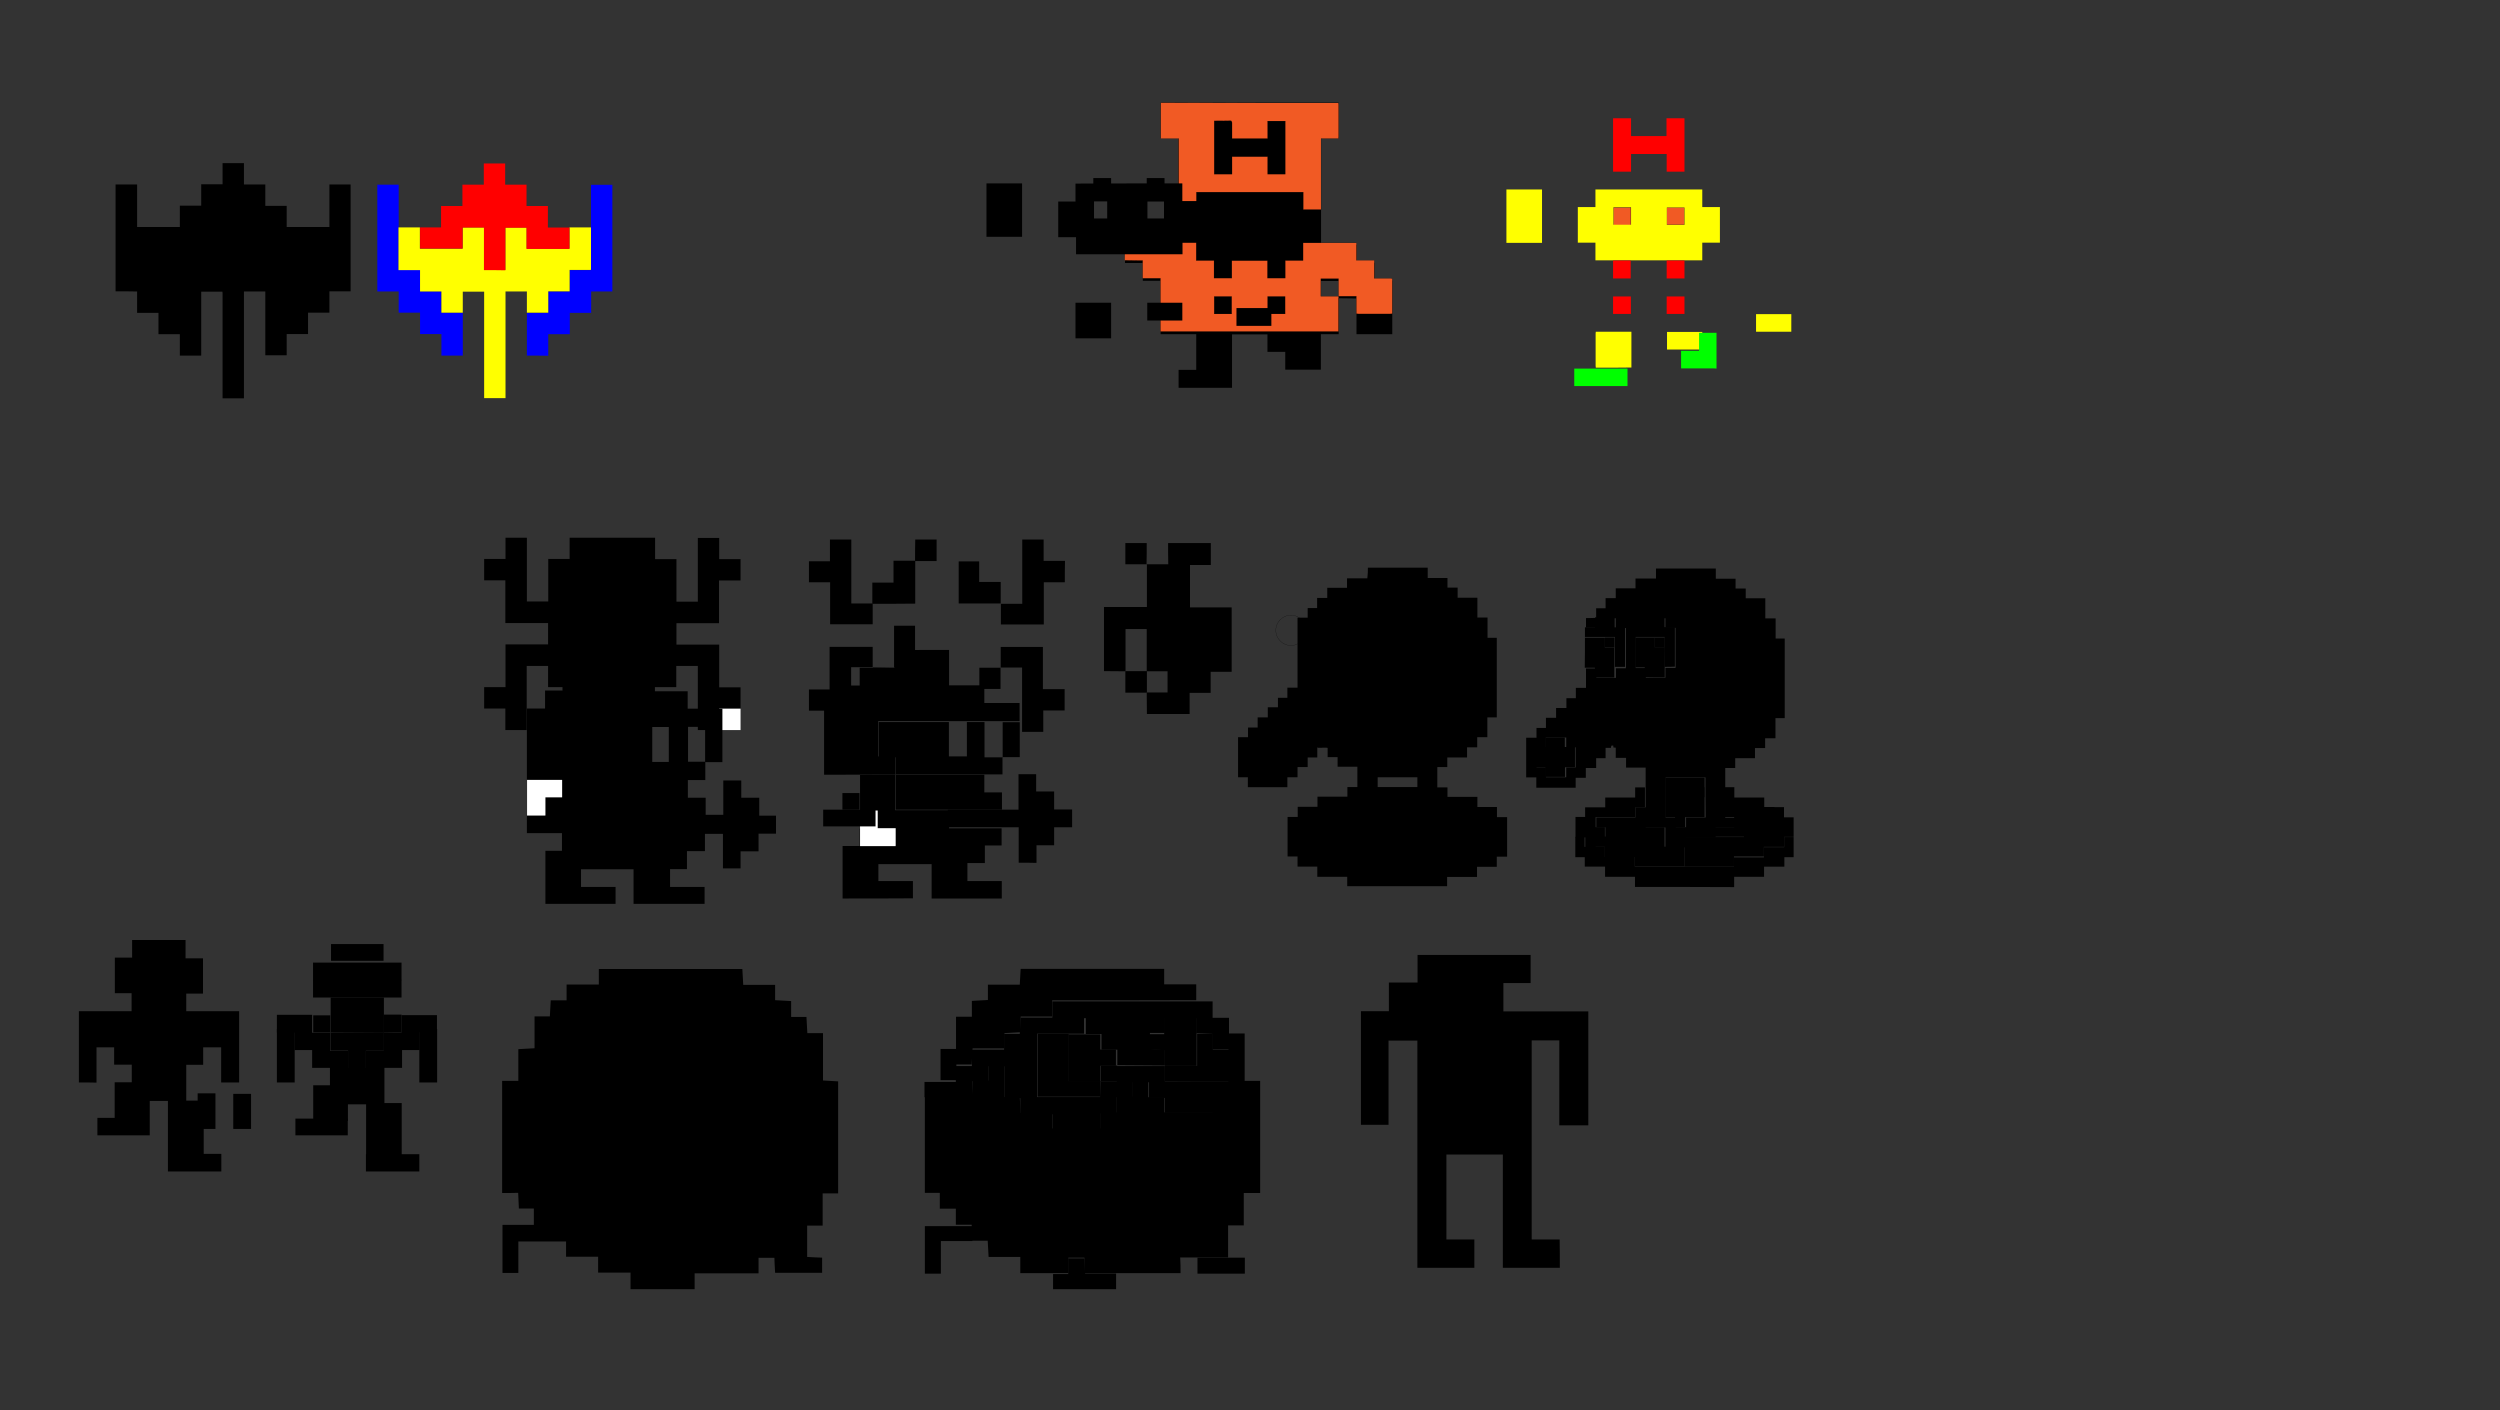 <?xml version="1.0" encoding="utf-8"?>
<!-- Generator: Adobe Illustrator 23.0.1, SVG Export Plug-In . SVG Version: 6.00 Build 0)  -->
<svg version="1.1" id="Layer_1" xmlns="http://www.w3.org/2000/svg" xmlns:xlink="http://www.w3.org/1999/xlink" x="0px" y="0px"
	 viewBox="0 0 1404 792" style="enable-background:new 0 0 1404 792;" xml:space="preserve">
<rect x="0" y="0" width="1404" height="792" fill="#333333" stroke="none"/>
<style type="text/css">
	.st0{display:none;}
	.st1{display:inline;}
	.st2{fill:none;stroke:#FF0000;stroke-width:0.1;stroke-miterlimit:10;}
	.st3{fill:none;stroke:#000000;stroke-width:0.1;stroke-miterlimit:10;}
	.st4{fill:#FFFFFF;}
	.st5{fill:#0000FF;}
	.st6{fill:#FFFF00;}
	.st7{fill:#FF0000;}
	.st8{fill:#F15A24;stroke:#000000;stroke-width:0.1;stroke-miterlimit:10;}
	.st9{fill:#00FF00;}
</style>
<g id="Pacman" class="st0">
	<g id="Dots" class="st1">
		<g id="pacman_dots_1_">
			<path class="st2" d="M1346.9,633.2c-5.8,0.5-10.7-4.7-10.5-10.3c0.2-6.9,4.6-10,10.2-10.4c5.3-0.4,10.9,5.2,10.6,10.4
				C1356.8,628.9,1352.9,633.4,1346.9,633.2z"/>
			<path class="st2" d="M1307.1,633.2c-5.8,0.3-10.1-4.5-10.3-10.1c-0.2-5.8,5-11,10.6-10.6c5.8,0.4,10.1,4.2,10.2,10.9
				C1317.7,628.2,1312.9,633.7,1307.1,633.2z"/>
			<path class="st2" d="M1267.9,633.2c-5.5,0.5-10.7-4.9-10.4-10.3c0.3-7,4.5-10.3,10.2-10.4c6-0.1,10.5,3.7,10.6,10.4
				C1278.3,628.3,1274.4,633.4,1267.9,633.2z"/>
		</g>
	</g>
	<g id="Pacman_Whole" class="st1">
		<g>
			<g id="Pacman_1_">
				<path class="st3" d="M1278,581.2c-11.4,7.1-22.9,14.2-34.3,21.3c-8.8,5.5-17.6,11.1-26.3,16.6c-3.1,2-6.2,4-9.4,5.9
					c-1.6,1-1.3,1.5,0.1,2.3c6.8,4.3,13.6,8.6,20.4,12.9c6.4,4.1,12.9,8.1,19.3,12.2c9.8,6.1,19.6,12.3,29.5,18.4
					c0.2,0.1,0.3,0.2,0.6,0.5c-5.4,8.7-12.3,16-20.5,22.1c-15.3,11.3-32.6,16.8-51.5,16.5c-19.9-0.4-37.7-7.1-52.8-20.1
					c-15.4-13.2-24.9-30-28.1-49.9c-6.8-42.4,18-76.1,46.8-89.4C1214.9,530.5,1259.3,550.5,1278,581.2z"/>
			</g>
		</g>
	</g>
</g>
<g id="Frogger">
	<g id="Frogger_Whole_1_">
		<g>
			<path d="M403.9,410c-4,0-8,0-12,0c0-0.5,0-1,0-1.6c0-11,0-22,0-33c0-0.5,0-0.9,0-1.4c-4.1,0-8,0-12.1,0c0,4,0,7.9,0,11.9
				c-4,0-7.9,0-12,0c0,4,0,8,0,11.9c-16.1,0-32,0-48,0c0-4,0-7.9,0-11.9c-4,0-8,0-12,0c0-4.1,0-8,0-11.9c-4,0-8,0-12,0
				c0,3.9,0,7.7,0,11.5c0,8.2,0,16.3,0,24.5c-4,0-8,0-12,0c0-4,0-8,0-12.1c-4.1,0-8,0-11.9,0c0-4,0-8,0-12c4,0,7.9,0,12,0
				c0-8,0-16,0-24c8.1,0,16,0,23.9,0c0-4,0-7.9,0-12c-8,0-15.9,0-24,0c0-8.1,0-16,0-24c-4,0-7.9,0-11.9,0c0-4,0-8,0-12
				c4,0,7.9,0,12,0c0-4,0-8,0-11.9c4.1,0,8,0,12,0c0,12,0,23.9,0,35.8c4,0,8,0,12,0c0-8,0-15.9,0-23.9c4,0,7.9,0,12,0
				c0-4,0-8,0-11.9c16.1,0,32,0,48,0c0,4,0,7.9,0,12c4.1,0,8,0,12,0c0,8,0,15.9,0,23.9c4,0,8,0,12,0c0-12,0-23.9,0-35.8
				c4,0,8,0,12,0c0,4,0,7.9,0,11.9c4.1,0,8,0,12,0c0,4,0,8,0,12c-4,0-8,0-12.1,0c0,8,0,15.9,0,24c-8,0-16,0-23.9,0c0,4.1,0,8,0,12
				c8,0,15.9,0,24,0c0,8.1,0,16,0,24c4.1,0,8,0,12,0c0,4,0,8,0,12c-4,0-7.9,0-12,0C403.9,402,403.9,406,403.9,410z"/>
			<path class="st4" d="M403.9,410c0-4,0-7.9,0-12c4.1,0,8,0,12,0c0,4,0,8,0,12C411.9,410,407.9,410,403.9,410z"/>
		</g>
	</g>
	<g id="Frogger_Green">
		<g>
			<path d="M490.1,338.9c0,3.8,0,7.6,0,11.7c-8,0-15.7,0-23.9,0c0-7.7,0-15.4,0-23.6c-4.2,0-7.9,0-11.9,0c0-4.1,0-7.7,0-11.8
				c3.6,0,7.4,0,11.8,0c0-4.4,0-8.3,0-12.2c4,0,8,0,12,0c0,11.9,0,23.8,0,35.9C482.5,338.9,486.3,338.9,490.1,338.9z"/>
			<path d="M598,327c-3.8,0-7.6,0-11.8,0c0,8,0,15.7,0,23.7c-8.2,0-15.8,0-24.1,0c0-3.9,0-7.8,0-11.7l-0.1,0.1c3.8,0,7.6,0,12.1,0
				c0-12.3,0-24.2,0-36.1c4,0,8,0,12,0c0,3.9,0,7.8,0,12c4.4,0,8.2,0,12,0C598,319,598,323,598,327z"/>
			<path d="M490.2,374.7c-3.9,0-7.8,0-12.2,0c0,12.6,0,24.4,0,36.3c-4,0-8,0-12,0c0-3.8,0-7.6,0-11.9c-4.1,0-7.8,0-11.7,0
				c0-4.1,0-7.7,0-11.9c3.7,0,7.4,0,11.6,0c0-8.2,0-16,0-23.9c8.1,0,15.7,0,24.2,0c0,3.8,0,7.7,0,11.6
				C490.1,374.9,490.2,374.7,490.2,374.7z"/>
			<path d="M574,411c0-11.8,0-23.6,0-36.1c-4.2,0-8.1,0-12.1,0l0.1,0.1c0-3.8,0-7.6,0-11.7c7.9,0,15.5,0,23.7,0c0,7.6,0,15.3,0,23.7
				c4.4,0,8.3,0,12.2,0c0,4,0,8,0,12c-3.9,0-7.8,0-12,0c0,4.4,0,8.2,0,12C582,411,578,411,574,411z"/>
			<path d="M513.9,315.1c0-4,0-8,0.1-12.1c4,0,8,0,12,0c0,3.8,0,7.6,0,12.1C521.8,315.1,517.9,315.1,513.9,315.1z"/>
			<path d="M489.9,339.1c0-3.8,0-7.6,0-11.9c4,0,7.7,0,11.9,0c0-4.2,0-7.9,0-12.3c4.4,0,8.3,0,12.2,0c0,7.8,0,15.6,0,24.1
				C505.8,339.1,497.9,339.1,489.9,339.1z"/>
			<path d="M562.1,338.9c-7.8,0-15.6,0-23.7,0c0-7.9,0-15.6,0-23.6c3.7,0,7.4,0,11.5,0c0,3.7,0,7.3,0,11.5c4.1,0,7.8,0,12.1,0
				c0,4.4,0,8.4,0,12.3C561.9,339.1,562.1,338.9,562.1,338.9z"/>
			<path d="M502.1,375.1c0-7.8,0-15.6,0-23.7c3.9,0,7.6,0,11.8,0c0,7.9,0,15.8,0,23.7l0.1-0.1c-4,0-8.1,0-12.1,0L502.1,375.1z"/>
			<path d="M502.1,386.9c-3.8,0-7.5,0-11.8,0c0-4.1,0-8.2,0-12.2l-0.1,0.2c4,0.1,8,0.1,12,0.2l-0.1-0.1c0,4,0,8.1,0,12.1V386.9z"/>
			<path d="M513.9,375.1c3.8,0,7.6,0,11.7,0c0,3.9,0,7.6,0,11.9c-3.9,0-7.8,0-11.7,0l0.1,0.1c0-4,0-8.1,0-12.1L513.9,375.1z"/>
			<path d="M561.9,374.9c0,3.8,0,7.6,0,12c-4.1,0-8.1,0-12,0l0.1,0.1c0-3.8,0-7.6,0-12c4.1,0,8.1,0,12,0
				C562.1,375.1,561.9,374.9,561.9,374.9z"/>
			<path d="M513.9,386.9c0,3.8,0,7.6,0,11.7c-3.9,0-7.6,0-11.9,0c0-3.9,0-7.8,0-11.7l-0.1,0.1c4,0,8.1,0,12.1,0L513.9,386.9z"/>
			<path d="M549.9,386.9c0,3.8,0,7.6,0,11.7c-3.9,0-7.6,0-11.6,0c0-3.6,0-7.3,0-11.6c3.9,0,7.8,0,11.8,0
				C550.1,387.1,549.9,386.9,549.9,386.9z"/>
		</g>
	</g>
	<g id="Frogger_Yellow">
		<g>
			<path d="M656,305c8,0,16,0,24,0c0,3.9,0,7.8,0,12.3c-4.4,0-8.1,0-11.7,0c0,8.1,0,15.7,0,23.8c8,0,15.7,0,23.4,0
				c0,12.2,0,23.9,0,36.2c-4,0-7.8,0-11.8,0c0,4.1,0,7.7,0,11.8c-4.1,0-7.8,0-11.8,0c0,4.3,0,8.1,0,11.9c-8,0-16,0-24,0
				c0-4-0.1-8-0.1-12.1c3.9,0,7.8,0,11.7,0c0-4.3,0-8,0-11.9c-4.1,0-7.9,0-11.7,0c0-7.9,0-15.8,0-23.7c-4.3,0-8,0-11.9,0
				c0,8.1,0,15.9,0,23.7c-4,0-8-0.1-12.1-0.1c0-12,0-24,0-36c7.9,0,15.8,0,24.1,0c0-8.5,0-16.3,0-24.1l-0.1,0.1c3.9,0,7.8,0,12.1,0
				C656,312.6,656,308.8,656,305z"/>
			<path d="M644.1,316.9c-3.8,0-7.6,0-12.1,0c0-4.1,0-8,0-11.9c4,0,8,0,12,0c0,4,0,8-0.1,12.1L644.1,316.9z"/>
			<path d="M644.1,376.9c0,4,0,8.1,0,12.1c-3.8,0-7.6,0-12.1,0c0-4.3,0-8.2,0-12.1C636,376.9,640,376.9,644.1,376.9z"/>
		</g>
	</g>
	<g id="Frogger_Purple">
		<g>
			<circle class="st3" cx="725" cy="354" r="8.5"/>
			<circle class="st3" cx="785" cy="354" r="8.5"/>
			<path class="st3" d="M791,360"/>
			<path class="st3" d="M791,348"/>
		</g>
	</g>
</g>
<g id="Galaga">
	<g id="Galaga_Whole">
		<g>
			<path d="M64.9,163.6c0-20,0-40,0-60c4,0,8,0,12.1,0c0,8.1,0,16,0,23.9c8,0,16,0,24,0c0-4,0-7.9,0-12c4,0,8,0,12,0c0-4,0-8,0-12
				c4,0,8,0,12,0c0-4,0-8,0-11.9c4,0,8,0,12,0c0,4,0,7.9,0,12c4,0,8,0,12,0c0,4,0,8,0,12c4,0,8,0,12,0c0,4,0,8,0,11.9c8,0,16,0,24,0
				c0-8,0-15.9,0-23.9c4,0,8,0,11.9,0c0,20,0,39.9,0,60c-4,0-7.9,0-11.9,0c0,4,0,8,0,12c-4,0-8,0-12,0c0,4,0,8,0,12c-4,0-8,0-12,0
				c0,4,0,8,0,11.9c-4.1,0-8,0-12,0c0-12,0-23.9,0-35.8c-4.1,0-8,0-12,0c0,0.5,0,1,0,1.5c0,19,0,37.9,0,56.9c0,0.5,0,1,0,1.6
				c-4,0-8,0-12,0c0-0.2,0-0.4,0-0.6c0-19.5,0-39,0-58.4c0-0.3-0.1-0.6-0.1-0.9c-4,0-7.9,0-11.9,0c0,12,0,23.9,0,35.9c-4,0-8,0-12,0
				c0-4,0-7.9,0-12c-4,0-8,0-12,0c0-4,0-8,0-12c-4,0-8,0-12,0c0-4,0-8,0-12C72.8,163.6,68.8,163.6,64.9,163.6z"/>
		</g>
	</g>
	<g id="Galaga_Blue_1_">
		<g>
			<path class="st5" d="M211.9,103.7c4,0,7.9,0,12,0c0,16,0,31.9,0,47.9c4,0,7.9,0,12,0c0,4,0,8,0,12c4.1,0,8,0,12,0c0,4,0,7.9,0,12
				c4,0,8,0,12,0c0,8.1,0,16.1,0,24.1c-4,0-8,0-12,0c0-4,0-8,0-12.1c-4,0-8,0-12,0c0-4.1,0-8,0-12c-4,0-7.9,0-12,0c0-4,0-8,0-11.9
				c-4.1,0-8.1,0-12,0C211.9,143.7,211.9,123.7,211.9,103.7z"/>
			<path class="st5" d="M295.9,199.7c0-7.5,0-15,0-22.4c0-0.5,0-0.9,0-1.6c4,0,7.9,0,12,0c0-4.1,0-8,0-12c4,0,7.9,0,12,0
				c0-4,0-8,0-12c4.1,0,8,0,12,0c0-16,0-31.9,0-47.9c4,0,8,0,12,0c0,19.9,0,39.8,0,59.9c-3.9,0-7.9,0-11.9,0c0,4.1,0,8,0,12
				c-4,0-7.9,0-12,0c0,4,0,8,0,12c-4.1,0-8,0-12.1,0c0,4.1,0,8.1,0,12.1C303.9,199.7,299.9,199.7,295.9,199.7z"/>
		</g>
	</g>
	<g id="Galaga_Yellow_1_">
		<g>
			<path class="st6" d="M331.9,127.7c0,7.8,0,15.7,0,23.5c0,0.1,0,0.2-0.1,0.4c-3.9,0-7.8,0-11.9,0c0,4,0,8,0,12c-4,0-8,0-12,0
				c0,4,0,8,0,12c-4,0-8,0-12,0c0-3.9,0-7.8,0-11.9c-4,0-8,0-12,0c0,19.9,0,39.8,0,59.9c-4,0-7.9,0-12,0c0-19.9,0-39.8,0-59.8
				c-4,0-7.9,0-12,0c0,3.9,0,7.8,0,11.8c-4,0-8,0-12,0c0-3.9,0-7.8,0-11.9c-4,0-8,0-12,0c0-4,0-8,0-12c-4.1,0-8.1,0-12.1,0
				c0-8,0-15.9,0-24c4,0,8,0,12,0c0,4,0,7.9,0,11.9c8.1,0,16,0,24,0c0-4,0-8,0-11.9c4,0,8,0,12,0c0,8,0,15.9,0,23.9
				c4.1,0,8.1,0,12,0c0-8,0-16,0-23.9c4,0,8,0,12,0c0,4,0,7.9,0,11.9c8.1,0,16,0,24,0c0-4,0-8,0-11.9
				C323.9,127.7,327.9,127.7,331.9,127.7z"/>
		</g>
	</g>
	<g id="Galaga_Red_1_">
		<g>
			<path class="st7" d="M271.8,151.7c0-7.5,0-15,0-22.4c0-0.5,0-0.9,0-1.5c-4,0-7.9,0-12,0c0,3.9,0,7.8,0,11.8c-8.1,0-16,0-23.9,0
				c0-3.9,0-7.9,0-11.9c3.9,0,7.8,0,11.8,0c0-4,0-7.9,0-12c4,0,8,0,12,0c0-4.1,0-8,0-12c4,0,8,0,12,0c0-4.1,0-8,0-11.9
				c4,0,7.9,0,12,0c0,3.9,0,7.9,0,11.9c4.1,0,8,0,12,0c0,4,0,7.9,0,12c4,0,8,0,12,0c0,4.1,0,8,0,12.1c4.1,0,8.1,0,12.1,0
				c0,4,0,8,0,12c-8,0-16,0-24.1,0c0-4.1,0-8,0-11.9c-4,0-8,0-11.9,0c0,8,0,16,0,23.9C279.8,151.7,275.8,151.7,271.8,151.7z"/>
		</g>
	</g>
</g>
<g id="Chef">
	<g id="Burger_Whole">
		<g>
			<path d="M691.9,217.8c-10,0-20,0-30,0c0-3.3,0-6.7,0-10.1c3.4,0,6.6,0,9.9,0c0-6.7,0-13.2,0-20c-6.7,0-13.2,0-20,0
				c0-10.1,0-20,0-30c-3.4,0-6.6,0-10,0c0-3.4,0-6.6,0-10c-3.4,0-6.6,0-10,0c0-3.4,0-6.7,0-10.1c-3.4,0-6.7,0-10,0c0-10,0-20,0-30
				c6.6,0,13.3,0,20,0c0,6.8,0,13.4,0,20.1c3.4,0,6.7,0,10,0c0,3.4,0,6.6,0,9.8c3.4,0,6.6,0,9.9,0c0-20,0-39.9,0-60
				c-3.3,0-6.6,0-9.8,0c0-6.7,0-13.3,0-19.8c33.4,0,66.6,0,99.9,0c0,6.6,0,13.2,0,19.9c-3.3,0-6.6,0-9.9,0c0,20,0,39.9,0,59.9
				c6.6,0,13.2,0,20,0c0,3.4,0,6.7,0,10.1c3.4,0,6.6,0,10,0c0,3.4,0,6.7,0,10.1c3.4,0,6.7,0,10,0c0,10,0,20,0,30
				c-6.6,0-13.2,0-20.1,0c0-6.8,0-13.4,0-20.1c-0.9,0-1.5,0-2.2,0c-2.5,0-5.1-0.1-7.7-0.1c0-3.2,0-6.5,0-9.7c-3.5,0-6.7,0-10,0
				c0,3.3,0,6.5,0,9.8c1.5,0,2.8,0,4.2,0c1.9,0,3.9-0.1,5.8-0.1c0,0.5-0.1,1-0.1,1.4c0,5.8,0,11.6,0,17.4c0,0.4,0,0.9,0,1.4
				c-3.4,0-6.6,0-10,0c0,6.7,0,13.3,0,19.9c-6.7,0-13.3,0-20,0c0-3.3,0-6.6,0-10c-3.4,0-6.7,0-10,0c0-3.3,0-6.6,0-9.8
				c-6.7,0-13.3,0-19.9,0C691.9,197.9,691.9,207.8,691.9,217.8z"/>
		</g>
	</g>
	<g id="Burger_White">
		<g>
			<path class="st8" d="M631.7,136.4c3.3,0,6.6,0,10.1,0c0-3.4,0-6.6,0-10c3.4,0,6.6,0,10,0c0,3.2,0,6.5,0,9.9c6.7,0,13.3,0,20,0
				c0,3.4,0,6.6,0,10c3.4,0,6.7,0,10,0c0,3.4,0,6.6,0,9.9c3.4,0,6.6,0,10,0c0-3.3,0-6.5,0-9.8c6.7,0,13.3,0,20,0c0,3.3,0,6.5,0,9.8
				c3.4,0,6.6,0,10,0c0-3.3,0-6.5,0-9.9c3.4,0,6.6,0,10,0c0-3.4,0-6.6,0-9.9c10,0,20,0,30,0c0,3.2,0,6.4,0,9.8c3.4,0,6.6,0,10,0
				c0,3.4,0,6.7,0,10.1c3,0,5.9,0,8.7,0c0.5,0,0.9,0.1,1.4,0.2c0,6.6,0,13.1,0,19.7c-0.4,0-0.7,0.1-1.1,0.1c-6,0-12,0-18,0
				c-0.3,0-0.7-0.1-1.1-0.1c0-3.3,0-6.6,0-9.8c-3.4,0-6.6,0-10,0c0,6.7,0,13.2,0,19.8c-33.4,0-66.6,0-100,0c0-10,0-19.9,0-29.9
				c-3.4,0-6.6,0-10,0c0-3.4,0-6.7,0-10c-1.1,0-2,0-2.9,0c-2.4,0-4.8-0.1-7.2-0.1C631.7,143,631.7,139.7,631.7,136.4z M751.7,156.5
				c-3.4,0-6.6,0-9.9,0c0,3.3,0,6.6,0,9.9c3.3,0,6.6,0,9.9,0C751.7,163,751.7,159.8,751.7,156.5z M681.9,166.5c0,3.2,0,6.5,0,9.8
				c3.3,0,6.5,0,9.8,0c0-3.3,0-6.5,0-9.8C688.4,166.5,685.2,166.5,681.9,166.5z M721.7,176.3c0-3.3,0-6.6,0-9.8c-3.3,0-6.6,0-9.8,0
				c0,3.3,0,6.6,0,9.8C715.2,176.3,718.4,176.3,721.7,176.3z"/>
			<path class="st8" d="M751.7,57.8c0,0.3,0.1,0.6,0.1,0.9c0,6.1,0,12.2,0,18.2c0,0.3-0.1,0.5-0.1,0.9c-3.3,0-6.5,0-9.8,0
				c0,13.4,0,26.6,0,39.9c-3.4,0-6.6,0-10,0c0-3.3,0-6.5,0-9.8c-20,0-40,0-60,0c0,3.3,0,6.5,0,9.8c-3.4,0-6.6,0-10,0
				c0-13.3,0-26.5,0-39.9c-3.4,0-6.7,0-10,0c0-6.8,0-13.5,0-20.1C685.1,57.8,718.4,57.8,751.7,57.8z M681.9,67.9c0,10,0,20,0,29.9
				c3.3,0,6.6,0,10,0c0-3.3,0-6.5,0-9.8c6.7,0,13.3,0,20,0c0,3.3,0,6.6,0,9.8c3.4,0,6.7,0,9.9,0c0-10,0-19.9,0-29.8
				c-3.3,0-6.6,0-9.9,0c0,3.3,0,6.5,0,9.8c-6.7,0-13.3,0-20,0c0-0.5,0-0.9,0-1.4c0-2.5,0-5,0-7.6c0-0.3-0.4-1-0.6-1
				C688.1,67.9,685,67.9,681.9,67.9z"/>
			<path class="st8" d="M915.9,116.5c0,3.4,0,6.6,0,9.9c-3.3,0-6.5,0-9.8,0c0-3.3,0-6.5,0-9.9C909.3,116.5,912.6,116.5,915.9,116.5z
				"/>
			<path class="st8" d="M945.9,116.5c0,3.3,0,6.5,0,9.8c-3.3,0-6.5,0-9.9,0c0-3.3,0-6.5,0-9.8C939.3,116.5,942.5,116.5,945.9,116.5z
				"/>
		</g>
	</g>
	<g id="Burger_Yellow">
		<g>
			<path class="st6" d="M846,106.4c6.6,0,13.3,0,20,0c0,10,0,19.9,0,30c-6.7,0-13.3,0-20,0C846,126.4,846,116.4,846,106.4z"/>
			<path class="st6" d="M896.2,206.5c0-0.4-0.1-0.7-0.1-1.1c0-6,0-12.1,0-18.1c0-0.3,0.1-0.6,0.1-1c6.6,0,13.2,0,20,0
				c0,6.7,0,13.4,0,20.1C909.4,206.5,902.8,206.5,896.2,206.5z"/>
			<path class="st6" d="M956,136.3c0,3.4,0,6.6,0,9.9c-20,0-39.9,0-60,0c0-3.2,0-6.5,0-9.9c-3.4,0-6.6,0-9.9,0c0-6.7,0-13.3,0-20
				c3.2,0,6.5,0,9.9,0c0-3.4,0-6.6,0-9.9c20.1,0,40,0,60,0c0,3.3,0,6.5,0,9.9c3.4,0,6.6,0,9.9,0c0,6.7,0,13.3,0,20
				C962.7,136.3,959.5,136.3,956,136.3z M906.1,126.2c3.4,0,6.7,0,9.9,0c0-3.3,0-6.5,0-9.8c-3.3,0-6.6,0-9.9,0
				C906.1,119.8,906.1,122.9,906.1,126.2z M946,116.5c-3.3,0-6.6,0-9.9,0c0,3.3,0,6.5,0,9.8c3.3,0,6.6,0,9.9,0
				C946,122.9,946,119.7,946,116.5z"/>
			<path class="st6" d="M1006,186.3c-6.7,0-13.2,0-19.8,0c0-3.3,0-6.5,0-9.9c6.6,0,13.2,0,19.8,0C1006,179.8,1006,183,1006,186.3z"
				/>
			<path class="st6" d="M956,186.4c0,3.3,0,6.6,0,9.9c-6.6,0-13.2,0-19.8,0c0-3.3,0-6.6,0-9.9C942.7,186.4,949.3,186.4,956,186.4z"
				/>
		</g>
	</g>
	<g id="Burger_Red">
		<g>
			<path class="st7" d="M946,96.4c-3.3,0-6.6,0-10,0c0-3.3,0-6.6,0-9.9c-6.7,0-13.2,0-20,0c0,3.3,0,6.5,0,9.9c-3.5,0-6.8,0-10.1,0
				c0-10,0-20,0-30c3.4,0,6.7,0,10.1,0c0,3.3,0,6.6,0,10c6.7,0,13.2,0,19.9,0c0-3.4,0-6.7,0-10c3.4,0,6.7,0,10.1,0
				C946,76.4,946,86.4,946,96.4z"/>
			<path class="st7" d="M905.9,146.3c3.3,0,6.5,0,9.9,0c0,3.4,0,6.7,0,10.1c-3.3,0-6.6,0-9.9,0C905.9,153,905.9,149.7,905.9,146.3z"
				/>
			<path class="st7" d="M946,156.4c-3.3,0-6.6,0-10,0c0-3.3,0-6.6,0-10.1c3.3,0,6.7,0,10,0C946,149.7,946,153,946,156.4z"/>
			<path class="st7" d="M905.9,166.5c3.3,0,6.6,0,10,0c0,3.3,0,6.5,0,9.8c-3.4,0-6.7,0-10,0C905.9,173,905.9,169.8,905.9,166.5z"/>
			<path class="st7" d="M946,176.3c-3.3,0-6.6,0-10,0c0-3.3,0-6.5,0-9.8c3.3,0,6.7,0,10,0C946,169.8,946,173,946,176.3z"/>
		</g>
	</g>
	<g id="Burger_Green">
		<g>
			<path class="st9" d="M964,207c-0.5,0-0.9-0.1-1.4-0.1c-5.7,0-11.3,0-17,0c-0.5,0-0.9,0-1.5,0c0-3.4,0-6.6,0-9.9
				c3.3,0,6.5,0,10.1,0c0-3.5,0-6.8,0-10.1c3.3,0,6.6,0,9.8,0C964,193.6,964,200.3,964,207z"/>
			<path class="st9" d="M884.1,216.8c0-3.3,0-6.5,0-9.8c9.9,0,19.9,0,29.9,0c0,3.3,0,6.5,0,9.8C904,216.8,894.1,216.8,884.1,216.8z"
				/>
		</g>
	</g>
	<g id="Burger_Ligth_Brown_Face">
		<g id="_x39_ADpRN.tif">
			<g>
				<path d="M664,103c0,3.1,0,6.3,0,9.9c3.4,0,6.5,0,9.8,0c0,6.8,0,13.1,0,19.9c-3,0-6.1,0-9.7,0c0,3.6,0,6.6,0,10
					c-20.1,0-39.7,0-59.8,0c0-2.9,0-6,0-9.6c-3.6,0-6.6,0-10,0c0-6.9,0-13.3,0-20c3.1,0,6.1,0,9.7,0c0-3.6,0-6.8,0-10.1
					C624,103,644,103,664,103z M614.4,113.1c0,3.2,0,6.3,0,9.6c3.2,0,6.3,0,9.2,0c0-3.4,0-6.4,0-9.6
					C620.4,113.1,617.6,113.1,614.4,113.1z M644.4,113.2c0,3.6,0,6.6,0,9.5c3.3,0,6.3,0,9.3,0c0-3.3,0-6.4,0-9.5
					C650.4,113.2,647.5,113.2,644.4,113.2z"/>
				<path d="M574,103c0,9.8,0,19.6,0,30c-6.9,0-13.4,0-20,0c0-10,0-20,0-30C560.7,103,567.3,103,574,103z"/>
				<path d="M714,183c-6.4,0-12.9,0-19.6,0c0-3.3,0-6.3,0-10c6.5,0,13.1,0,19.6,0C714,176.3,714,179.7,714,183z"/>
			</g>
		</g>
	</g>
	<g id="Burger_Dark_Brown">
		<g>
			<path d="M604,170c6.4,0,12.9,0,20,0c0,6.9,0,13.4,0,20c-6.7,0-13.3,0-20,0C604,183.3,604,176.7,604,170z"/>
			<path d="M664,180c-6.4,0-12.9,0-19.7,0c0-3.3,0-6.3,0-10c6.5,0,13.1,0,19.7,0C664,173.3,664,176.7,664,180z"/>
			<path d="M624,100c0,3.1,0,6.2,0,9.7c-3.3,0-6.3,0-10,0c0-3.2,0-6.4,0-9.7C617.3,100,620.7,100,624,100z"/>
			<path d="M654,100c0,3.1,0,6.2,0,9.7c-3.3,0-6.3,0-10,0c0-3.2,0-6.4,0-9.7C647.3,100,650.7,100,654,100z"/>
		</g>
	</g>
</g>
<g id="Robotron">
	<g id="Whole">
		<g id="E80xf9.tif">
			<g>
				<path d="M44.3,607.9c0-13.3,0-26.7,0-40c9.9,0,19.8,0,29.6,0c0-3.7,0-6.7,0-10.1c-3.3,0-6.2,0-9.4,0c0-6.7,0-13.1,0-20
					c3.3,0,6.4,0,9.7,0c0-3.6,0-6.8,0-9.9c10,0,20,0,30,0c0,3.3,0,6.5,0,10.3c3.7,0,6.8,0,9.8,0c0,6.8,0,13,0,19.8
					c-3.3,0-6.3,0-9.4,0c0,3.6,0,6.6,0,9.9c10.1,0,19.9,0,29.7,0c0,13.3,0,26.7,0,40c-3.3,0-6.5,0-10.1,0c0-7,0-13.3,0-19.7
					c-3.4,0-6.5,0-10.1,0c0,3.4,0,6.4,0,9.8c-3.5,0-6.4,0-9.5,0c0,6.8,0,13.1,0,20.1c3.4,0,6.4,0,9.8,0c0,10.1,0,19.7,0,29.9
					c3.4,0,6.5,0,9.9,0c0,3.7,0,6.8,0,9.9c-10,0-20,0-30,0c0-13.2,0-26.5,0-39.6c-3.7,0-6.8,0-10.2,0c0,6.7,0,12.9,0,19.3
					c-10.1,0-19.8,0-29.4,0c0-3.4,0-6.4,0-9.8c3.3,0,6.3,0,9.7,0c0-6.7,0-13.1,0-20c3.6,0,6.7,0,9.6,0c0-3.5,0-6.4,0-9.9
					c-3.3,0-6.4,0-9.9,0c0-3.6,0-6.7,0-9.7c-3.5,0-6.4,0-9.9,0c0,6.6,0,13,0,19.8C50.6,607.9,47.5,607.9,44.3,607.9z"/>
			</g>
		</g>
	</g>
	<g id="Red">
		<g id="_x38_Qk6Oj.tif_1_">
			<g>
				<path d="M215.6,579.9c3.1,0,6.3,0,9.9,0c0-3.4,0-6.5,0-9.8c6.9,0,13.3,0,19.9,0c0,3.2,0,6.1,0,9.6c-3.1,0-6.1,0-9.7,0
					c0,3.6,0,6.6,0,10c-3.5,0-6.4,0-9.9,0c0,3.4,0,6.5,0,10c-3.6,0-6.6,0-9.9,0c0,6.8,0,13,0,19.8c3,0,6,0,9.7,0
					c0,10.4,0,20.3,0,30.3c-6.7,0-13.3,0-20,0c0-9.9,0-19.8,0-29.6c-3.7,0-6.8,0-10.2,0c0,3.3,0,6.2,0,9.3c-6.7,0-13.1,0-19.5,0
					c0-6.7,0-13.1,0-20c3.4,0,6.5,0,9.4,0c0-3.5,0-6.4,0-9.8c-3.3,0-6.4,0-10,0c0-3.6,0-6.6,0-10c-3.5,0-6.4,0-9.9,0
					c0-3.4,0-6.5,0-9.8c-3.7,0-6.8,0-9.9,0c0-3.3,0-6.7,0-10c6.4,0,12.9,0,19.8,0c0,3.3,0,6.3,0,10.1c3.7,0,7,0,10.2,0l-0.1-0.1
					c0,3.3,0,6.5,0,10.3c3.7,0,6.8,0,10.3,0c0,3.6,0,6.6,0,9.6c3.5,0,6.4,0,9.8,0c0-3.3,0-6.4,0-9.9c3.6,0,6.6,0,10,0
					C215.5,586.3,215.5,583.1,215.6,579.9L215.6,579.9z"/>
				<path d="M185.7,579.9c0-6.5,0-12.9,0-19.7c9.9,0,19.6,0,29.9,0c0,6.6,0,13.1,0,19.7l0.1-0.1c-10,0-20.1,0-30.1,0L185.7,579.9z"
					/>
				<path d="M185.9,539.6c0-3.2,0-6.1,0-9.4c9.8,0,19.5,0,29.5,0c0,3.1,0,6.1,0,9.4C205.6,539.6,196,539.6,185.9,539.6z"/>
			</g>
		</g>
	</g>
	<g id="Yellow">
		<g id="KLzVrA.tif_1_">
			<g>
				<path d="M165.5,577.9c0,9.8,0,19.5,0,30c-3.5,0-6.8,0-10,0c0-10,0-20,0-30C158.9,577.9,162.2,577.9,165.5,577.9z"/>
				<path d="M245.5,607.9c-3.1,0-6.3,0-10,0c0-10.2,0-20.1,0-30c3.3,0,6.7,0,10,0C245.5,587.9,245.5,597.9,245.5,607.9z"/>
				<path d="M205.5,657.9c0-3.1,0-6.2,0-9.7c10,0,19.6,0,30,0c0,3.2,0,6.4,0,9.7C225.5,657.9,215.5,657.9,205.5,657.9z"/>
				<path d="M195.3,628.2c0,3.3,0,6.2,0,9.4c-9.8,0-19.4,0-29.4,0c0-3,0-6,0-9.4C175.5,628.2,185.2,628.2,195.3,628.2z"/>
			</g>
		</g>
	</g>
	<g id="White">
		<g id="bOHJ0V.tif_1_">
			<g>
				<path d="M195.5,599.8c0-3.1,0-6.2,0-9.8c-3.3,0-6.4,0-9.9,0c0-3.7,0-7,0-10.2l-0.1,0.1c10-0.1,20.1-0.1,30.1-0.2
					c0,3.2,0,6.5,0,10.2c-3.7,0-6.7,0-10.1,0c0,3.6,0,6.7,0,9.9C202.1,599.8,198.8,599.8,195.5,599.8z"/>
				<path d="M225.5,579.8c-3.4,0-6.7,0-10.1,0.1c0-3.1,0-6.3,0-10.1c3.6,0,6.8,0,10.1,0C225.5,573.1,225.5,576.5,225.5,579.8z"/>
				<path d="M185.6,579.8c-3.1,0-6.3,0-9.7,0c0-3.2,0-6.2,0-9.6c3,0,6,0,9.6,0c0,3.3,0,6.5,0,9.8
					C185.4,579.9,185.6,579.8,185.6,579.8z"/>
			</g>
		</g>
	</g>
	<g id="Purple">
		<g id="c0cuVj_1_">
			<g>
				<path d="M225.5,560.2c-16.7,0-33.2,0-49.7,0c0-3.3,0-6.6,0-9.9c16.5,0,33.1,0,49.7,0C225.5,553.5,225.5,556.8,225.5,560.2z"/>
			</g>
		</g>
	</g>
	<g id="Green">
		<g id="yJu3CD_2_">
			<g>
				<path d="M225.5,550.5c-16.7,0-33.2,0-49.7,0c0-3.3,0-6.6,0-9.9c16.5,0,33.1,0,49.7,0C225.5,543.8,225.5,547.2,225.5,550.5z"/>
			</g>
		</g>
	</g>
</g>
<g id="Qbert">
	<g id="Whole_1_">
	</g>
	<g id="Whole_2_">
		<path d="M768.2,318.8c11.2,0,22.4,0,33.6,0c0,1.9,0,3.8,0,5.8c3.8,0,7.4,0,11.1,0c0,1.8,0,3.5,0,5.4c2,0,3.8,0,5.7,0
			c0,2,0,3.7,0,5.7c3.7,0,7.3,0,11.1,0c0,3.8,0,7.4,0,11.1c2,0,3.7,0,5.7,0c0,3.8,0,7.6,0,11.4c1.9,0,3.6,0,5.2,0
			c0,15,0,29.8,0,44.7c-1.8,0-3.5,0-5.3,0c0,3.7,0,7.3,0,11.1c-2,0-3.8,0-5.7,0c0,2,0,3.7,0,5.7c-1.9,0-3.7,0-5.7,0c0,2,0,3.7,0,5.7
			c-3.7,0-7.3,0-11.1,0c0,1.9,0,3.6,0,5.4c-2,0-3.7,0-5.6,0c0,3.8,0,7.5,0,11.4c1.9,0,3.7,0,5.7,0c0,1.8,0,3.5,0,5.3
			c5.6,0,11.1,0,16.8,0c0,2,0,3.8,0,5.7c3.7,0,7.3,0,11,0c0,1.9,0,3.7,0,5.7c2,0,3.9,0,5.7,0c0,7.4,0,14.8,0,22.2
			c-1.9,0-3.8,0-5.8,0c0,2,0,3.8,0,5.7c-3.7,0-7.3,0-11.1,0c0,2,0,3.8,0,5.7c-5.7,0-11.1,0-16.8,0c0,1.8,0,3.5,0,5.2
			c-18.8,0-37.4,0-56.1,0c0-1.8,0-3.4,0-5.3c-5.6,0-11.1,0-16.8,0c0-2,0-3.8,0-5.7c-3.7,0-7.3,0-11.1,0c0-1.9,0-3.7,0-5.7
			c-2,0-3.7,0-5.6,0c0-7.4,0-14.7,0-22.2c1.9,0,3.7,0,5.7,0c0-2,0-3.7,0-5.7c3.7,0,7.3,0,11.1,0c0-2,0-3.8,0-5.7
			c5.7,0,11.1,0,16.8,0c0-1.8,0-3.5,0-5.4c2,0,3.8,0,5.6,0c0-3.9,0-7.5,0-11.4c-3.7,0-7.3,0-11.1,0c0-1.9,0-3.6,0-5.4
			c-2,0-3.7,0-5.6,0c0-1.9,0-3.7,0-5.3c-0.5-0.3-1-0.5-1.3-0.7s-0.6-0.6-0.8-0.9c-0.3,0.4-0.6,0.8-1,1.4c-0.7,0-1.6,0-2.7,0
			c0,1.9,0,3.7,0,5.7c-1.8,0-3.5,0-5.4,0c0,1.9,0,3.6,0,5.4c-2,0-3.7,0-5.7,0c0,1.9,0,3.7,0,5.7c-2,0-3.7,0-5.7,0c0,1.9,0,3.7,0,5.6
			c-7.5,0-14.8,0-22.2,0c0-1.9,0-3.7,0-5.6c-1.9,0-3.7,0-5.5,0c0-7.6,0-15,0-22.5c1.9,0,3.7,0,5.6,0c0-1.8,0-3.5,0-5.4
			c1.9,0,3.6,0,5.4,0c0-2,0-3.7,0-5.7c1.9,0,3.7,0,5.7,0c0-2,0-3.8,0-5.7c2,0,3.7,0,5.7,0c0-1.8,0-3.5,0-5.3c1.8,0,3.5,0,5.3,0
			c0-1.9,0-3.7,0-5.7c2,0,3.8,0,5.7,0c0-13.2,0-26.1,0-39.3c1.9,0,3.7,0,5.7,0c0-1.9,0-3.6,0-5.4c1.8,0,3.5,0,5.3,0
			c0-1.9,0-3.7,0-5.7c2,0,3.8,0,5.7,0c0-2,0-3.7,0-5.7c3.7,0,7.3,0,11.1,0c0-1.8,0-3.5,0-5.3c3.8,0,7.6,0,11.4,0
			C768.2,322.5,768.2,320.6,768.2,318.8z M796,442c0-2,0-3.7,0-5.5c-7.5,0-14.9,0-22.3,0c0,1.9,0,3.7,0,5.5
			C781.2,442,788.6,442,796,442z"/>
		<rect x="739.9" y="416.8" width="5.9" height="3.1"/>
	</g>
	<g id="Orange">
		<path d="M946.8,475.9c-3.8,0-7.7,0-11.5,0c0-3.7,0-7.5,0-11.2c-3.8,0-7.3,0-11.1,0c0,1.8,0,3.6,0,5.4c-7.6,0-15,0-22.6,0
			c0-1.8,0-3.6,0-5.5c-1.8,0-3.5,0-5.1,0c0-1.9,0-3.7,0-5.5c7.4,0,14.6,0,22,0c0-1.9,0-3.8,0-5.7c2,0,3.8,0,5.7,0
			c0-7.5,0-14.8,0-22.3c-3.7,0-7.3,0-11,0c0-1.9,0-3.6,0-5.5c-1.9,0-3.8,0-5.8,0c0-2,0-3.8,0-5.7c-0.5,0-0.9-0.1-1.3-0.1
			c0-0.4-0.1-0.7-0.1-1.1c-0.4,0-0.7,0-1.1,0.1c-0.1,0.4-0.1,0.8-0.2,1.2c-1,0-2,0-3,0c0,1.9,0,3.8,0,5.8c-1.8,0-3.5,0-5.3,0
			c0,1.9,0,3.6,0,5.5c-1.9,0-3.8,0-5.8,0c0,1.9,0,3.7,0,5.5c-2,0-3.8,0-5.7,0c0,1.9,0,3.8,0,5.6c-7.4,0-14.7,0-22.1,0
			c0-1.9,0-3.8,0-5.8c-2,0-3.8,0-5.7,0c0-7.5,0-14.8,0-22.3c1.9,0,3.8,0,5.8,0c0-1.9,0-3.7,0-5.5c1.8,0,3.5,0,5.3,0
			c0-1.9,0-3.8,0-5.7c2,0,3.8,0,5.7,0c0-1.9,0-3.6,0-5.5c2,0,3.8,0,5.8,0c0-1.9,0-3.6,0-5.5c1.8,0,3.5,0,5.3,0c0-2,0-3.8,0-5.8
			c2,0,3.8,0,5.7,0c0-3.7,0-7.3,0-10.9c2,0,3.8,0,5.8,0c0,1.8,0,3.6,0,5.3c3.7,0,7.3,0,11,0c0-1.8,0-3.6,0-5.4c1.9,0,3.8,0,5.6,0
			c0-7.6,0-15,0-22.6c-1.9,0-3.7,0-5.7,0c0-1.9,0-3.6,0-5.5c-3.8,0-7.4,0-11,0l0,0c0-1.8,0-3.6,0-5.6c1.8,0,3.5,0,5.3,0
			c0-2,0-3.8,0-5.7c1.9,0,3.8,0,5.7,0c0-1.9,0-3.6,0-5.5c3.7,0,7.3,0,11.1,0c0-1.9,0-3.7,0-5.5c3.9,0,7.6,0,11.5,0
			c0-1.9,0-3.8,0-5.6c11.3,0,22.4,0,33.6,0c0,1.9,0,3.7,0,5.7c3.7,0,7.3,0,11.1,0c0,1.9,0,3.7,0,5.5c2,0,3.8,0,5.7,0
			c0,1.9,0,3.6,0,5.5c3.7,0,7.3,0,11,0c0,3.8,0,7.5,0,11.3c2,0,3.8,0,5.8,0c0,3.8,0,7.5,0,11.3c1.8,0,3.5,0,5.1,0
			c0,14.9,0,29.8,0,44.7c-1.8,0-3.4,0-5.2,0c0,3.8,0,7.5,0,11.3c-2,0-3.8,0-5.8,0c0,1.9,0,3.6,0,5.5c-1.9,0-3.8,0-5.7,0
			c0,2,0,3.8,0,5.7c-3.7,0-7.3,0-11.1,0c0,1.9,0,3.7,0,5.5c-2,0-3.8,0-5.6,0c0,9.4,0,18.7,0,28.1c1.9,0,3.8,0,5.6,0
			c0,1.9,0,3.6,0,5.5c-3.7,0-7.3,0-11,0c0,1.9,0,3.7,0,5.5c-5.6,0-11.1,0-16.7,0C946.8,472.2,946.8,474,946.8,475.9z M935.3,380.6
			c0-1.8,0-3.6,0-5.5c2,0,3.9,0,5.7,0c0-7.6,0-15,0-22.5c-1.9,0-3.8,0-5.7,0c0-1.9,0-3.7,0-5.4c-3.7,0-7.3,0-11,0c0,1.8,0,3.6,0,5.5
			c-2,0-3.8,0-5.7,0c0,7.6,0,15,0,22.5c1.9,0,3.8,0,5.7,0c0,1.9,0,3.7,0,5.5C928,380.6,931.5,380.6,935.3,380.6z M957.8,436.6
			c-7.6,0-15,0-22.4,0c0,7.5,0,15,0,22.5c1.9,0,3.7,0,5.7,0c0,1.9,0,3.6,0,5.4c2,0,3.8,0,5.8,0c0-1.8,0-3.6,0-5.4c3.7,0,7.3,0,11,0
			C957.8,451.6,957.8,444.1,957.8,436.6z M879.6,431c1.9,0,3.6,0,5.3,0c0-3.8,0-7.5,0-11.3c-1.7,0-3.4,0-5.3,0c0-1.9,0-3.7,0-5.5
			c-3.9,0-7.6,0-11.5,0c0,1.8,0,3.6,0,5.5c-1.8,0-3.5,0-5.2,0c0,3.8,0,7.5,0,11.3c1.7,0,3.4,0,5.3,0c0,1.9,0,3.7,0,5.5
			c3.9,0,7.6,0,11.4,0C879.6,434.7,879.6,433,879.6,431z"/>
		<path d="M896.4,347c0,1.8,0,3.6,0,5.5c-1.9,0-3.7,0-5.7,0c0-1.8,0-3.5,0-5.4C892.6,347.1,894.5,347.1,896.4,347
			C896.4,347.1,896.4,347,896.4,347z"/>
	</g>
	<g id="Black">
		<path d="M918.2,498.1c0-1.8,0-3.7,0-5.7c-5.6,0-11.1,0-16.8,0c0-2,0-3.7,0-5.7c-3.8,0-7.6,0-11.4,0c0-1.8,0-3.5,0-5.3
			c-1.8,0-3.5,0-5.3,0c0-3.9,0-7.6,0-11.4c1.7,0,3.3,0,5.2,0c0,1.8,0,3.6,0,5.6c3.9,0,7.6,0,11.4,0c0,2,0,3.7,0,5.7
			c5.6,0,11.1,0,16.8,0c0,1.9,0,3.6,0,5.4c18.6,0,37.1,0,55.7,0c0-1.7,0-3.4,0-5.2c5.7,0,11.2,0,16.8,0c0-1.9,0-3.7,0-5.7
			c3.8,0,7.5,0,11.4,0c0-2,0-3.8,0-5.7c1.8,0,3.5,0,5.3,0c0,3.7,0,7.4,0,11.3c-1.7,0-3.4,0-5.2,0c0,1.8,0,3.5,0,5.3
			c-3.8,0-7.6,0-11.4,0c0,2,0,3.8,0,5.7c-5.6,0-11.1,0-16.8,0c0,2,0,3.9,0,5.8C955.4,498.1,936.8,498.1,918.2,498.1z"/>
		<path d="M862.1,419.5c1.8,0,3.7,0,5.7,0c0-1.8,0-3.5,0-5.3c3.7,0,7.3,0,11,0c0,1.7,0,3.4,0,5.3c2,0,3.8,0,5.7,0
			c0,3.9,0,7.5,0,11.4c-1.8,0-3.6,0-5.6,0c0,1.9,0,3.6,0,5.4c-3.7,0-7.3,0-11,0c0-1.6,0-3.3,0-5.3c-2.1,0-3.9,0-5.8,0
			C862.1,427.1,862.1,423.3,862.1,419.5z"/>
		<path d="M890.1,358.1c3.8,0,7.4,0,11.2,0c0,1.8,0,3.6,0,5.6c1.8,0,3.5,0,5.3,0c0,5.7,0,11.2,0,16.8c-3.6,0-7.2,0-10.9,0
			c0-1.8,0-3.6,0-5.5c-1.9,0-3.7,0-5.7,0C890.1,369.2,890.1,363.7,890.1,358.1z"/>
		<path d="M934.9,380.4c-3.8,0-7.5,0-11.2,0c0-1.8,0-3.6,0-5.6c-1.8,0-3.5,0-5.3,0c0-5.7,0-11.2,0-16.8c3.6,0,7.2,0,10.9,0
			c0,1.8,0,3.6,0,5.5c1.9,0,3.7,0,5.7,0C934.9,369.3,934.9,374.8,934.9,380.4z"/>
	</g>
	<g id="White_1_">
		<path d="M906.9,374.5c0-5.5,0-11.1,0-16.8c-5.7,0-11.2,0-16.8,0c0-1.8,0-3.6,0-5.4c1.8,0,3.7,0,5.7,0c0-1.9,0-3.7,0-5.6
			c3.7,0,7.3,0,11,0c0,1.8,0,3.6,0,5.6c2,0,3.8,0,5.8,0c0,7.5,0,14.9,0,22.2C910.7,374.5,908.8,374.5,906.9,374.5z"/>
		<path d="M934.8,374.5c0-5.5,0-11.1,0-16.8c-5.6,0-11.1,0-16.7,0c0-1.9,0-3.6,0-5.4c1.8,0,3.6,0,5.6,0c0-1.9,0-3.7,0-5.6
			c3.8,0,7.4,0,11.1,0c0,1.8,0,3.6,0,5.5c1.9,0,3.7,0,5.8,0c0,7.5,0,14.9,0,22.2C938.6,374.5,936.7,374.5,934.8,374.5z"/>
	</g>
	<g id="Green_1_">
		<path d="M895.6,464.5c1.8,0,3.7,0,5.7,0c0,1.8,0,3.5,0,5.3c7.4,0,14.7,0,22.1,0c0-1.7,0-3.4,0-5.2c3.9,0,7.6,0,11.4,0
			c0,3.6,0,7.2,0,10.9c3.7,0,7.3,0,11,0c0,3.8,0,7.4,0,11.1c-9.2,0-18.4,0-27.7,0c0-1.7,0-3.4,0-5.3c-5.7,0-11.2,0-16.8,0
			c0-1.9,0-3.7,0-5.7c-2,0-3.9,0-5.8,0C895.6,471.9,895.6,468.2,895.6,464.5z"/>
		<path d="M934.9,358c0,1.8,0,3.7,0,5.6c-1.9,0-3.7,0-5.7,0c0-1.9,0-3.7,0-5.6C931.1,358,933,358,934.9,358z"/>
		<path d="M906.7,358c0,1.8,0,3.7,0,5.6c-1.8,0-3.5,0-5.4,0c0-1.9,0-3.7,0-5.6C903.1,358,904.9,358,906.7,358z"/>
	</g>
	<g id="Blue">
		<path d="M996.5,464.6c-5.5,0-11.1,0-16.8,0c0,1.8,0,3.5,0,5.3c-5.6,0-11.1,0-16.7,0c0-1.7,0-3.4,0-5.2c3.6,0,7.2,0,10.9,0
			c0-1.9,0-3.7,0-5.7c-1.7,0-3.4,0-5.3,0c0-5.7,0-11.3,0-16.9c1.8,0,3.6,0,5.4,0c0,1.9,0,3.8,0,5.8c5.7,0,11.2,0,16.8,0
			c0,1.8,0,3.5,0,5.3c2,0,3.9,0,5.7,0C996.5,457,996.5,460.8,996.5,464.6z"/>
		<path d="M957.2,442.1c0,1.8,0,3.7,0,5.6c-3.7,0-7.3,0-11.1,0c0-1.9,0-3.7,0-5.6C949.8,442.1,953.5,442.1,957.2,442.1z"/>
	</g>
	<g id="Yellow_1_">
		<path d="M1007.3,470c-1.7,0-3.5,0-5.3,0c0,1.9,0,3.7,0,5.6c-3.8,0-7.6,0-11.4,0c0,1.9,0,3.6,0,5.4c-5.6,0-11.1,0-16.8,0
			c0,1.9,0,3.7,0,5.7c-9.4,0-18.6,0-27.9,0c0-5.5,0-11,0-16.6c11.1,0,22.2,0,33.5,0c0-2,0-3.8,0-5.7c5.6,0,11.1,0,16.8,0
			c0-3.8,0-7.5,0-11.1c1.9,0,3.8,0,5.7,0c0,1.9,0,3.7,0,5.7c1.9,0,3.7,0,5.4,0C1007.3,462.6,1007.3,466.3,1007.3,470z"/>
		<path class="st4" d="M1093.6,363.8c-1.7,0-3.4,0-5.4,0"/>
	</g>
	<g id="Turquoise">
		<path d="M940.7,458.9c-1.9,0-3.6,0-5.5,0c0-7.4,0-14.8,0-22.2c7.3,0,14.7,0,22.1,0c0,7.3,0,14.7,0,22.2c-3.6,0-7.2,0-10.9,0
			c0,1.9,0,3.8,0,5.7c-1.9,0-3.8,0-5.8,0C940.7,462.7,940.7,460.9,940.7,458.9z"/>
		<path d="M884.8,458.8c1.8,0,3.6,0,5.4,0c0-1.8,0-3.6,0-5.4c3.8,0,7.5,0,11.3,0c0-1.9,0-3.7,0-5.5c5.6,0,11.1,0,16.8,0
			c0-1.9,0-3.8,0-5.7c1.9,0,3.7,0,5.5,0c0,3.7,0,7.4,0,11.2c-1.8,0-3.5,0-5.4,0c0,1.9,0,3.7,0,5.5c-7.5,0-14.8,0-22.3,0
			c0,5.6,0,11.1,0,16.8c-2,0-3.8,0-5.8,0c0-1.7,0-3.5,0-5.4c-1.9,0-3.6,0-5.5,0C884.8,466.4,884.8,462.7,884.8,458.8z"/>
	</g>
</g>
<g id="Dig_Dug">
	<g id="Whole_3_">
		<g>
			<path d="M336,368c10,0,20,0,30,0c0,6.6,0,13.2,0,20.2c7.1,0,13.5,0,20.2,0c0,3.5,0,6.4,0,9.8c6.7,0,13.1,0,19.5,0
				c0,10.2,0,19.9,0,30c-3.5,0-6.6,0-9.7,0c0-6.6,0-13.1,0-19.8c-3.6,0-6.6,0-9.6,0c0,6.7,0,13.1,0,19.6c3.5,0,6.6,0,9.7,0
				c0,3.3,0,6.5,0,10.3c-3.8,0-6.9,0-9.8,0c0,3.5,0,6.4,0,9.9c3.3,0,6.4,0,10,0c0,3.6,0,6.7,0,9.6c3.5,0,6.4,0,9.9,0
				c0-6.7,0-13.1,0-19.3c3.6,0,6.7,0,10.1,0c0,3.3,0,6.3,0,9.7c3.4,0,6.5,0,10.1,0c0,3.6,0,6.7,0,10.1c3.5,0,6.4,0,9.4,0
				c0,3.4,0,6.5,0,10.1c-3.4,0-6.4,0-9.8,0c0,3.5,0,6.4,0,9.9c-3.4,0-6.5,0-10.1,0c0,3.6,0,6.7,0,9.6c-3.5,0-6.4,0-9.9,0
				c0-6.6,0-13,0-19.4c-3.6,0-6.7,0-10.1,0c0,3.3,0,6.3,0,9.7c-3.4,0-6.5,0-10.1,0c0,3.6,0,6.7,0,10.1c-3.5,0-6.4,0-9.5,0
				c0,3.4,0,6.5,0,10c6.7,0,13.1,0,19.4,0c0,3.5,0,6.4,0,9.5c-13.3,0-26.4,0-39.9,0c0-6.7,0-13.1,0-19.4c-10.1,0-19.7,0-29.5,0
				c0,3.3,0,6.4,0,9.9c6.7,0,13.1,0,19.4,0c0,3.5,0,6.4,0,9.5c-13.3,0-26.3,0-39.4,0c0-10,0-19.8,0-29.8c3.3,0,6.2,0,9.3,0
				c0-3.4,0-6.5,0-9.9c-6.8,0-13.2,0-19.7,0c0-3.3,0-6.7,0-10c3.3,0,6.5,0,10.3,0c0-3.7,0-6.8,0-10.2c3.5,0,6.4,0,9.4,0
				c0-3.4,0-6.4,0-9.8c-6.8,0-13.2,0-19.7,0c0-13.3,0-26.7,0-40c3.2,0,6.5,0,10.2,0c0-3.7,0-6.8,0-10.1c3.5,0,6.4,0,9.8,0
				c0-3.4,0-6.4,0-10c6.9,0,13.3,0,19.9,0C336,374.3,336,371.1,336,368z M375.6,408.3c-3.3,0-6.3,0-9.3,0c0,6.6,0,13,0,19.6
				c3.2,0,6.2,0,9.3,0"/>
			<path class="st4" d="M296,438c6.5,0,12.9,0,19.7,0c0,3.4,0,6.4,0,9.8c-3,0-6,0-9.4,0c0,3.4,0,6.4,0,10.2c-3.8,0-7,0-10.3,0"/>
		</g>
	</g>
	<g id="White_2_">
		<g>
			<path d="M533,365c0,6.5,0,12.9,0,19.9c6.7,0,13.1,0,19.8,0c0,3.5,0,6.4,0,9.9c6.7,0,13.1,0,19.8,0c0,3.6,0,6.6,0,10.2
				c-26.4,0-52.8,0-79.4,0c0,6.7,0,13,0,19.8c3,0,6,0,9.6,0c0,3.8,0,7,0,10.3l0.1-0.1c-13.4,0-26.7,0.1-40.1,0.1c0-13.3,0-26.7,0-40
				c3.2,0,6.5,0,10.2,0c0-3.7,0-6.8,0-10.1c3.5,0,6.4,0,9.8,0c0-3.4,0-6.4,0-10c6.9,0,13.3,0,19.9,0c0-3.6,0-6.8,0-9.9
				C513,365,523,365,533,365z"/>
			<path d="M473.2,504.6c0-10,0-19.6,0-29.5c3.2,0,6.1,0,9.6,0c0-3.4,0-6.5,0-9.8c6.9,0,13.3,0,20,0c0,3.1,0,6,0,9.3
				c10.1,0,19.8,0,30,0c0-3,0-6.1,0-9.4c10.1,0,19.7,0,29.7,0c0,3,0,6,0,9.6c-3,0-6,0-9.4,0c0,3.5,0,6.4,0,9.9c-3.4,0-6.5,0-9.8,0
				c0,3.6,0,6.6,0,10.1c6.3,0,12.6,0,19.3,0c0,3.4,0,6.5,0,9.8c-12.9,0-26,0-39.4,0c0-6.3,0-12.6,0-19.3c-10.1,0-19.8,0-29.9,0
				c0,2.9,0,6,0,9.5c6.4,0,12.8,0,19.4,0c0,3.5,0,6.4,0,9.7C499.7,504.6,486.7,504.6,473.2,504.6z"/>
			<path d="M502.9,435.1c16.5,0,32.9,0,49.9,0c0,3.2,0,6.3,0,9.9c3.6,0,6.7,0,9.9,0c0,3.5,0,6.4,0,9.7c-19.7,0-39.4,0-59.7,0
				c0-6.5,0-13.1,0-19.7C503.1,434.9,502.9,435.1,502.9,435.1z"/>
			<path d="M473.1,454.7c0-3.3,0-6.1,0-9.3c3.1,0,6.2,0,9.6,0c0,2.9,0,6,0,9.3C479.6,454.7,476.5,454.7,473.1,454.7z"/>
		</g>
	</g>
	<g id="Blue_1_">
		<g>
			<path d="M483,435.2c6.6,0,13.3-0.1,19.9-0.1l-0.2-0.1c0,6.5,0,13,0,20c10.1,0,19.9,0,30.3,0c0,7.1,0,13.7,0,20.3c-10,0-20,0-30,0
				c0-3.3,0-6.5,0-10.1c-3.7,0-6.6,0-10.1,0c0-3.4,0-6.5,0-9.9c-3.7,0-6.8,0-9.9,0C483,448.5,483,441.8,483,435.2z"/>
			<path class="st4" d="M483,455.2c3.1,0,6.3,0,9.9,0c0,3.4,0,6.5,0,9.9c3.5,0,6.4,0,10.1,0c0,3.6,0,6.9,0,10.1c-6.7,0-13.3,0-20,0
				C483,468.5,483,461.8,483,455.2z"/>
			<path d="M563,425.1c0,3.1,0,6.3,0,9.8c-20.2,0-40.2,0-60.2,0l0.2,0.1c0-3.1,0-6.3,0-9.7c-3.2,0-6.2,0-9.5,0c0-6.7,0-13.1,0-19.8
				c13,0,26,0,39.4,0c0,6.3,0,12.6,0,19.3c3.4,0,6.5,0,10.1,0c0-6.3,0-12.7,0-19.3c3.5,0,6.4,0,9.9,0c0,6.3,0,12.7,0,19.8
				c3.8,0,7,0,10.3,0L563,425.1z"/>
			<path d="M563.1,425.3c0-6.4,0-12.9,0-19.7c3.2,0,6.2,0,9.6,0c0,6.3,0,12.6,0,19.6c-3.3,0-6.5,0-9.8,0
				C563,425.1,563.1,425.3,563.1,425.3z"/>
		</g>
	</g>
	<g id="Black_2_">
		<g id="F76tR2.tif">
			<g>
				<path d="M111,614c3.1,0,6.2,0,10,0c0,6.9,0,13.4,0,20c-3.3,0-6.7,0-10,0C111,627.3,111,620.7,111,614z"/>
				<path d="M131,634c0-6.4,0-12.9,0-19.7c3.3,0,6.3,0,10,0c0,6.5,0,13.1,0,19.7C137.7,634,134.3,634,131,634z"/>
			</g>
		</g>
	</g>
	<g id="Red_2_">
		<g>
			<path d="M572.1,484.5c0-6.5,0-12.9,0-19.9c-13.4,0-26.5,0-39.8,0c0-3.5,0-6.4,0-9.9c13,0,26.1,0,39.7,0c0-6.9,0-13.3,0-19.9
				c3.5,0,6.4,0,9.9,0c0,3,0,6.1,0,9.7c3.6,0,6.6,0,10.1,0c0,3.5,0,6.4,0,10.1c3.6,0,6.9,0,10.1,0c0,3.3,0,6.7,0,10
				c-3.3,0-6.5,0-10.1,0c0,3.7,0,6.6,0,10.1c-3.4,0-6.5,0-9.9,0c0,3.7,0,6.8,0,9.9C578.8,484.5,575.4,484.5,572.1,484.5z"/>
			<path d="M462.3,464.1c0-3.3,0-6.2,0-9.4c9.8,0,19.4,0,29.4,0c0,3,0,6,0,9.4C482.2,464.1,472.4,464.1,462.3,464.1z"/>
		</g>
	</g>
</g>
<g id="Dig_Dug_Baloon">
	<g id="Whole_4_">
		<g>
			<path d="M282,670c0-21,0-42,0-63c2.9,0,5.8,0,9.1,0c0-6.3,0-11.9,0-17.8c3.1-0.2,5.8-0.3,9.1-0.5c0-6.1,0-11.8,0-17.9
				c3.2,0,5.8,0,8.6,0c0.2-3.1,0.3-5.8,0.5-9c3.1,0,5.8,0,8.9,0c0-3.1,0-5.7,0-8.9c6.1,0,11.8,0,18.1,0c0-3.3,0-6,0-8.7
				c27.1,0,53.7,0,80.6,0c0.2,2.9,0.3,5.7,0.5,8.9c6.1,0,11.8,0,17.9,0c0,3.2,0,5.8,0,8.6c3.1,0.2,5.8,0.3,9,0.5c0,3.1,0,5.8,0,8.9
				c3.1,0,5.7,0,8.6,0c0.2,3.1,0.3,5.8,0.5,9.1c3,0,5.8,0,8.8,0c0,9.1,0,17.7,0,26.6c3.1,0.2,5.8,0.3,8.5,0.5c0,21.1,0,41.8,0,62.9
				c-3,0-5.6,0-8.7,0c0,6.1,0,11.8,0,18.1c-3.3,0-6,0-8.7,0c0,6.1,0,11.7,0,17.6c3,0.2,5.7,0.3,8.4,0.4c0,3.1,0,5.8,0,8.5
				c-9,0-17.6,0-26.4,0c-0.2-3-0.3-5.7-0.4-8.4c-3.1,0-5.8,0-8.9,0c0,3,0,5.6,0,8.7c-12.1,0-23.8,0-35.9,0c0,3.3,0,6.1,0,8.9
				c-12,0-24,0-36,0c0-2.9,0-5.8,0-9.3c-6.4,0-12.2,0-18.2,0c0-3.1,0-5.7,0-8.9c-6.1,0-11.8,0-18,0c0-3.2,0-6,0-8.6
				c-9.1,0-17.7,0-26.8,0c0,6,0,11.7,0,17.7c-3.3,0-6.1,0-8.9,0c0-9,0-18,0-27c5.9,0,11.8,0,17.6,0c0-3.4,0-6.1,0-9.2
				c-3,0-5.6,0-8.4,0c-0.1-3.1-0.3-5.8-0.4-8.8C287.6,670,284.8,670,282,670z"/>
		</g>
	</g>
	<g id="Red_3_">
		<g>
			<path d="M663,715c-18,0-36,0-54,0c0-2.9,0-5.8,0-8.7c-3.3,0-6,0-9,0c0,3.1,0,5.9,0,8.7c-9,0-18,0-27,0c0-2.9,0-5.8,0-9.1
				c-6.3,0-11.9,0-17.8,0c-0.2-3.1-0.3-5.8-0.5-9.1c-3,0-5.8,0-9,0c0-3.3,0-6,0-9c-3.1,0-5.7,0-8.9,0c0-3.1,0-5.8,0-9
				c-3.3,0-6,0-9,0c0-3.1,0-5.7,0-8.9c-3.1,0-5.8,0-8.4,0c0-18.2,0-36,0-54c9,0,17.6,0,26.4,0c0.2-3.1,0.3-5.8,0.4-9.1
				c3.1,0,5.8,0,8.9,0c0-3.1,0-5.7,0-8.5c3.1,0,5.8,0,9,0c0,6,0,11.8,0,17.8c3.1,0,5.8,0,8.6,0c0.2,3.1,0.3,5.8,0.5,9
				c6,0,11.8,0,17.8,0c0,3.1,0,5.7,0,8.6c9.1,0,17.8,0,27,0c0-3,0-5.7,0-9c3.3,0,6,0,9,0c0-3.1,0-5.7,0-8.9c3.1,0,5.8,0,9,0
				c0-3.3,0-6,0-8.6c3.1,0,5.7,0,8.9,0c0,3,0,5.7,0,9c3.3,0,6,0,9,0c0,3.1,0,5.7,0,8.5c9.1,0,17.8,0,27,0c0-3,0-5.8,0-8.8
				c3.1,0,5.7,0,8.6,0c0.2-3.1,0.3-5.8,0.5-8.9c6.1,0,11.9,0,17.7,0c0,21,0,42,0,63c-2.9,0-5.8,0-9.2,0c0,6.4,0,12.1,0,18.2
				c-3.1,0-5.7,0-8.8,0c0,6,0,11.8,0,18c-9.2,0-17.9,0-26.9,0C663,709.4,663,712.2,663,715z"/>
			<path d="M590.9,561.8c0,3.5,0,6.1,0,9.1c-5.9,0-11.6,0-17.7,0c0,3.1,0,5.8,0,8.8c-3.2,0.2-6,0.3-9.1,0.5c0,2.8,0,5.5,0,8.6
				c-6.1,0-11.8,0-17.9,0c-0.2,3.2-0.3,6-0.5,9c-2.8,0-5.4,0-8.6,0c0,3.1,0,5.8,0,8.8c-3.2,0-6,0-8.9,0c0-5.8,0-11.4,0-17.5
				c2.7,0,5.4,0,8.7,0c0-6.3,0-12,0-18.1c3.1,0,5.7,0,8.9,0c0-3.1,0-5.8,0-8.9c3.2-0.2,6-0.3,9-0.5c0-2.8,0-5.5,0-8.6
				c6.1,0,11.8,0,17.9,0c0.2-3.2,0.3-6,0.5-8.9c26.8,0,53.4,0,80.6,0c0,2.7,0,5.4,0,8.7c6.3,0,12,0,18,0c0,3.1,0,5.7,0,8.9
				C645.1,561.8,618.3,561.8,590.9,561.8z"/>
		</g>
	</g>
	<g id="Yellow_2_">
		<g>
			<path d="M690.2,607.3c0,2.8,0,5.6,0,9c-3.1,0-5.8,0-8.9,0c0,3.1,0,5.7,0,8.7c-9.1,0-17.8,0-27.1,0c0-2.6,0-5.4,0-8.4
				c-3.1,0-5.7,0-8.9,0c0-3.1,0-5.8,0-8.8c-3.2,0-6,0-9.1,0c0,2.7,0,5.3,0,8.4c-3.1,0-5.8,0-9.1,0c0,3.2,0,6,0,9.1
				c-3.1,0-5.7,0-8.9,0c0,3.1,0,5.8,0,8.9c-9.2,0-18,0-27.1,0c0-2.7,0-5.3,0-8.4c-6.1,0-11.8,0-18.1,0c0-3.3,0-6,0-9.1
				c-3.1,0-5.7,0-8.9,0c0-6.1,0-11.8,0-17.9c-3.3,0-6,0-9,0c0,2.6,0,5.2,0,8.4c-3.1,0-5.8,0-9,0c0,3.2,0,6,0,9c-9.3,0-18,0-26.9,0
				c0-2.8,0-5.4,0-8.6c5.7,0,11.5,0,17.6,0c0-3.1,0-5.7,0-8.9c3.1,0,5.8,0,9,0c0-3.2,0-6,0-9.2c6.2,0,12,0,18.1,0c0-3.1,0-5.7,0-8.9
				c3.1,0,5.8,0,8.8,0c0.2-3.2,0.3-6,0.5-9.1c5.8,0,11.4,0,17.8,0c0-3.3,0-6.2,0-9.1c30,0,60,0,90,0c0,2.9,0,5.8,0,9.2
				c3.3,0,6,0,9.2,0c0,3.2,0,5.9,0,8.8c3.3,0,6,0,8.8,0c0,9,0,18,0,27c-3,0-6,0.1-9.1,0.1c0-5.9,0-11.9,0-18.3c-3.3,0-6,0-9.1,0
				c0-3.1,0-5.7,0-8.6c-3.1-0.1-5.8-0.3-9-0.4c0-3.1,0-5.8,0-8.4c-21.2,0-41.9,0-63,0c0,3,0,5.6,0,8.7c-9.1,0-17.8,0-26.4,0
				c0,12.3,0,24,0,35.6c12,0,23.6,0,35.4,0c0.2-3,0.3-5.7,0.5-8.9c3.1,0,5.8,0,8.9,0c0-3.1,0-5.7,0-8.5c9.1,0,17.8,0,27,0
				c0,3,0,5.7,0,8.7C666.6,607.3,678.4,607.3,690.2,607.3z"/>
			<path d="M699.1,715.3c-8.8,0-17.5,0-26.6,0c0-3,0-5.7,0-9c8.9,0,17.8,0,26.6,0C699.1,709.3,699.1,712.3,699.1,715.3z"/>
			<path d="M591.4,724c0-2.9,0-5.5,0-8.5c2.8,0,5.4,0,8.5,0c0-3,0-5.8,0-8.8c3.2,0,5.9,0,9.1,0c0.1,2.7,0.3,5.4,0.4,8.5
				c5.8,0,11.4,0,17.4,0c0,3.1,0,5.8,0,8.8C615.2,724,603.5,724,591.4,724z"/>
		</g>
	</g>
	<g id="White_3_">
		<g>
			<path d="M654.1,598.6c5.9,0,11.8,0,18.2,0c0-6.4,0-12.1,0-18c3.1,0,5.7,0,8.8,0c0,2.7,0,5.4,0,8.8c3.4,0,6.3,0,9.2,0
				c0,6,0,12,0,18c-11.7,0-23.5,0-36.1,0c0-3.1,0-6,0-8.9C654.3,598.4,654.1,598.6,654.1,598.6z"/>
			<path d="M519.4,715.3c0-8.8,0-17.6,0-26.7c9,0,17.7,0,26.7,0c0,2.7,0,5.3,0,8.4c-5.6,0-11.3,0-17.7,0c0,6.4,0,12.3,0,18.3
				C525.4,715.3,522.4,715.3,519.4,715.3z"/>
			<path d="M627.5,598.4c0-2.8,0-5.6,0-8.9c-3.1,0-5.8,0-8.9,0c0-3.1,0-5.7,0-8.8c-3.1,0-5.8,0-8.8,0c0-3.2,0-5.9,0-9
				c14.7,0,29.4,0,44.4,0c0,2.7,0,5.3,0,8.4c-2.6,0-5.3,0-8.4,0c0,3.2,0,5.9,0,9c2.7,0.1,5.4,0.3,8.4,0.4c0,3.2,0,6.1,0,9.1l0.1-0.2
				c-9-0.1-18-0.1-27-0.2L627.5,598.4z"/>
			<path d="M618.1,607.1c0,2.8,0,5.6,0,8.8c-11.6,0-23.3,0-35.4,0c0-11.6,0-23.3,0-35.3c5.7,0,11.4,0,17.5,0c0,8.7,0,17.3,0,26.6
				c6.2,0,12.1,0,18.1,0C618.3,607.2,618.1,607.1,618.1,607.1z"/>
			<path d="M627.3,598.2c0,2.8,0,5.6,0,8.9c-3.1,0-6.2,0-9.2,0l0.2,0.1c0-2.8,0-5.6,0-8.8c3.4,0,6.3,0,9.2,0L627.3,598.2z"/>
		</g>
	</g>
	<g id="Black_1_">
		<g>
			<path d="M672,598.6c-5.8,0-11.5,0-17.8,0c0-3,0-5.7,0-8.8c-3.2-0.2-5.9-0.3-8.9-0.5c0-2.8,0-5.4,0-8.5c2.6,0,5.3,0,8.5,0
				c0-3.2,0-5.9,0-9.3c6.4,0,12.3,0,18.2,0C672,580.6,672,589.6,672,598.6z"/>
			<path d="M600,607.6c0-8.8,0-17.6,0-26.7c6.1,0,11.8,0,17.9,0c0,2.8,0,5.4,0,8.5c3.1,0,5.8,0,8.8,0c0,3.3,0,6,0,9.1
				c-2.8,0-5.4,0-8.7,0c0,3.3,0,6.2,0,9.1C612,607.6,606,607.6,600,607.6z"/>
		</g>
	</g>
</g>
<g id="Berzerk">
	<g id="acHZ0T.tif">
		<g>
			<path d="M876,712c-10.7,0-21.3,0-32,0c0-21.2,0-42.5,0-63.6c-11.1,0-21.4,0-31.7,0c0,16,0,31.6,0,47.7c5.3,0,10.4,0,15.7,0
				c0,5.7,0,10.8,0,15.9c-10.7,0-21.3,0-32,0c0-42.6,0-85.1,0-127.6c-5.7,0-10.8,0-16.2,0c0,16,0,31.6,0,47.3c-5.4,0-10.5,0-15.5,0
				c0-21.4,0-42.4,0-63.8c5.3,0,10.2,0,15.7,0c0-5.4,0-10.5,0-16.1c5.6,0,10.7,0,16.1,0c0-5.5,0-10.4,0-15.5c21.4,0,42.5,0,63.5,0
				c0,5.4,0,10.4,0,15.8c-5.3,0-10.2,0-15.3,0c0,5.4,0,10.5,0,15.9c16.1,0,31.9,0,47.7,0c0,21.3,0,42.7,0,64c-5.3,0-10.5,0-16.3,0
				c0-16.4,0-32.1,0-47.7c-5.5,0-10.4,0-15.5,0c0,37.3,0,74.3,0,111.8c5.3,0,10.4,0,15.7,0C876,701.7,876,706.9,876,712z"/>
		</g>
	</g>
</g>
</svg>
